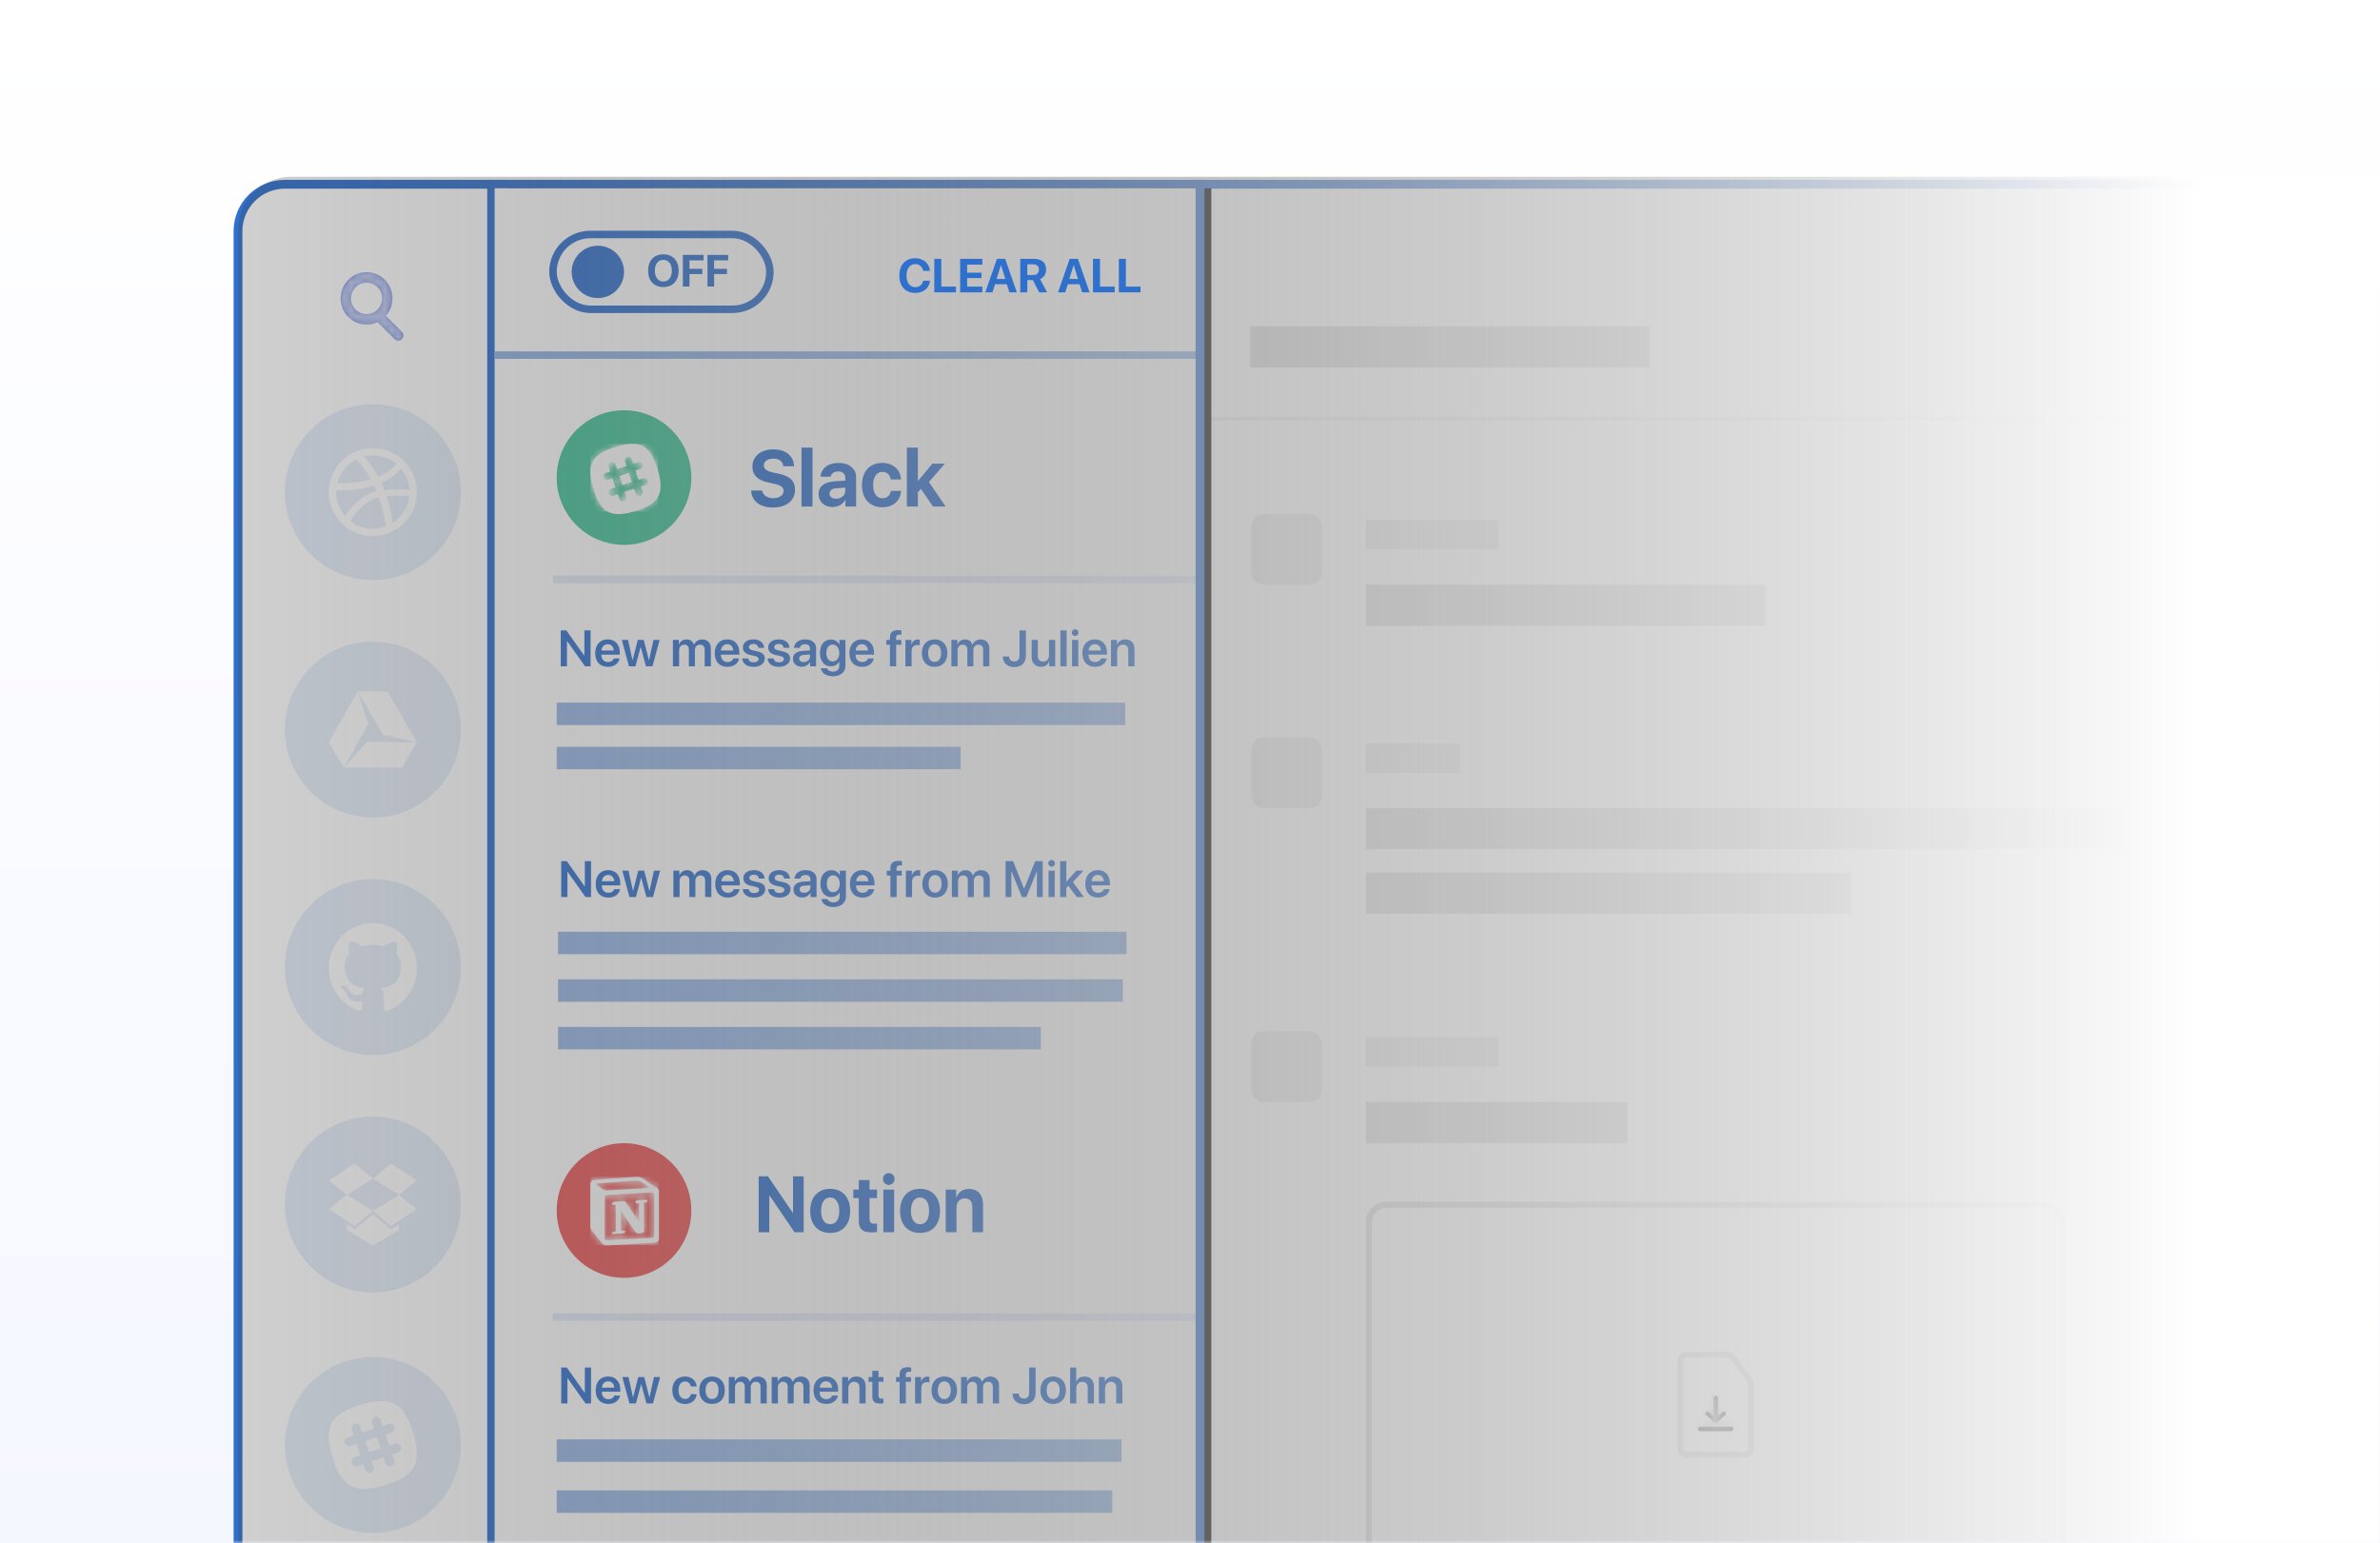 <svg xmlns="http://www.w3.org/2000/svg" xmlns:xlink="http://www.w3.org/1999/xlink" width="350" height="227" viewBox="0 0 350 227">
  <defs>
    <linearGradient id="notif-center-b" x1="50%" x2="50%" y1="0%" y2="100%">
      <stop offset="0%" stop-color="#FFF"/>
      <stop offset="100%" stop-color="#F5F7FF"/>
    </linearGradient>
    <rect id="notif-center-a" width="350" height="227"/>
    <rect id="notif-center-e" width="480.788" height="285.023" y="1.1" rx="6.899"/>
    <filter id="notif-center-d" width="110.5%" height="117.6%" x="-5.2%" y="-6.4%" filterUnits="objectBoundingBox">
      <feMorphology in="SourceAlpha" operator="dilate" radius=".647" result="shadowSpreadOuter1"/>
      <feOffset dy="7" in="shadowSpreadOuter1" result="shadowOffsetOuter1"/>
      <feGaussianBlur in="shadowOffsetOuter1" result="shadowBlurOuter1" stdDeviation="7"/>
      <feComposite in="shadowBlurOuter1" in2="SourceAlpha" operator="out" result="shadowBlurOuter1"/>
      <feColorMatrix in="shadowBlurOuter1" values="0 0 0 0 0.137   0 0 0 0 0.243   0 0 0 0 0.471  0 0 0 0.2 0"/>
    </filter>
    <path id="notif-center-f" d="M6.662,6.412 L9.011,8.76 C9.309,9.058 9.309,9.541 9.011,9.839 C8.713,10.137 8.23,10.137 7.932,9.839 L5.431,7.338 C4.94,7.57 4.392,7.7 3.814,7.7 C1.708,7.7 0,5.976 0,3.85 C0,1.724 1.708,0 3.814,0 C5.921,0 7.629,1.724 7.629,3.85 C7.629,4.834 7.263,5.731 6.662,6.412 Z M3.814,6.16 C5.078,6.16 6.103,5.126 6.103,3.85 C6.103,2.574 5.078,1.54 3.814,1.54 C2.55,1.54 1.526,2.574 1.526,3.85 C1.526,5.126 2.55,6.16 3.814,6.16 Z"/>
    <path id="notif-center-h" d="M2.276,2.95 L2.276,0.324 C2.276,0.145 2.421,4.83078892e-09 2.601,4.83078893e-09 C2.78,4.83078894e-09 2.925,0.145 2.925,0.324 L2.925,2.949 L3.579,2.397 C3.706,2.29 3.894,2.298 4.012,2.416 C4.066,2.469 4.095,2.543 4.093,2.62 C4.09,2.696 4.057,2.768 4,2.818 L2.866,3.823 C2.793,3.888 2.698,3.922 2.6,3.919 C2.502,3.922 2.406,3.888 2.333,3.823 L1.2,2.818 C1.143,2.768 1.109,2.696 1.107,2.62 C1.104,2.543 1.134,2.469 1.188,2.416 C1.305,2.298 1.493,2.29 1.62,2.397 L2.276,2.95 Z M0.324,4.539 L4.863,4.539 C5.042,4.539 5.187,4.684 5.187,4.863 C5.187,5.042 5.042,5.187 4.863,5.187 L0.324,5.187 C0.145,5.187 2.19266282e-17,5.042 0,4.863 C-2.19266282e-17,4.684 0.145,4.539 0.324,4.539 Z"/>
    <rect id="notif-center-k" width="103.4" height="226.6" x="37.739" y="1.69"/>
    <filter id="notif-center-j" width="122.2%" height="110.2%" x="-9.2%" y="-5.1%" filterUnits="objectBoundingBox">
      <feOffset dx="2" in="SourceAlpha" result="shadowOffsetOuter1"/>
      <feGaussianBlur in="shadowOffsetOuter1" result="shadowBlurOuter1" stdDeviation="3.5"/>
      <feColorMatrix in="shadowBlurOuter1" values="0 0 0 0 0   0 0 0 0 0   0 0 0 0 0  0 0 0 0.101 0"/>
    </filter>
    <path id="notif-center-l" d="M9.896,3.744 C10.962,7.295 10.136,8.831 6.585,9.896 C3.034,10.962 1.498,10.136 0.433,6.585 C-0.632,3.034 0.194,1.498 3.744,0.433 C7.295,-0.632 8.831,0.194 9.896,3.744 Z M8.104,6.048 C8.385,5.957 8.534,5.652 8.443,5.371 C8.352,5.09 8.047,4.942 7.766,5.033 L7.097,5.255 L6.651,3.926 L7.32,3.703 C7.601,3.612 7.749,3.307 7.659,3.026 C7.568,2.745 7.262,2.597 6.981,2.687 L6.312,2.91 L6.081,2.217 C5.99,1.936 5.685,1.787 5.404,1.878 C5.123,1.969 4.975,2.274 5.066,2.555 L5.297,3.249 L3.918,3.711 L3.687,3.018 C3.596,2.737 3.29,2.588 3.009,2.679 C2.729,2.77 2.58,3.075 2.671,3.356 L2.902,4.05 L2.233,4.273 C1.952,4.364 1.804,4.669 1.895,4.95 C1.969,5.165 2.175,5.305 2.39,5.313 C2.448,5.322 2.514,5.305 2.572,5.289 L3.241,5.066 L3.687,6.395 L3.018,6.618 C2.737,6.709 2.588,7.014 2.679,7.295 C2.753,7.51 2.96,7.65 3.175,7.659 C3.232,7.667 3.298,7.65 3.356,7.634 L4.025,7.411 L4.256,8.104 C4.331,8.319 4.537,8.46 4.752,8.468 C4.81,8.476 4.876,8.46 4.933,8.443 C5.214,8.352 5.363,8.047 5.272,7.766 L5.041,7.072 L6.42,6.61 L6.651,7.303 C6.725,7.518 6.932,7.659 7.147,7.667 C7.204,7.675 7.27,7.659 7.328,7.642 C7.609,7.551 7.758,7.246 7.667,6.965 L7.436,6.271 L8.104,6.048 Z M4.284,4.716 L5.652,4.258 L6.094,5.58 L4.726,6.038 L4.284,4.716 Z"/>
    <path id="notif-center-n" d="M1.739,1.768 C2.066,2.023 2.189,2.004 2.803,1.964 L8.593,1.631 C8.715,1.631 8.613,1.513 8.572,1.494 L7.611,0.827 C7.427,0.69 7.181,0.533 6.711,0.572 L1.105,0.964 C0.9,0.984 0.859,1.082 0.941,1.16 L1.739,1.768 Z M2.087,3.063 L2.087,8.906 C2.087,9.22 2.25,9.338 2.619,9.318 L8.981,8.965 C9.35,8.946 9.391,8.73 9.391,8.475 L9.391,2.67 C9.391,2.416 9.289,2.278 9.063,2.298 L2.414,2.67 C2.169,2.69 2.087,2.808 2.087,3.063 Z M8.368,3.376 C8.409,3.553 8.368,3.729 8.184,3.749 L7.877,3.808 L7.877,8.122 C7.611,8.259 7.365,8.337 7.161,8.337 C6.833,8.337 6.751,8.239 6.506,7.945 L4.501,4.926 L4.501,7.847 L5.135,7.985 C5.135,7.985 5.135,8.337 4.623,8.337 L3.212,8.416 C3.171,8.337 3.212,8.142 3.355,8.102 L3.724,8.004 L3.724,4.141 L3.212,4.102 C3.171,3.925 3.273,3.671 3.56,3.651 L5.074,3.553 L7.161,6.612 L7.161,3.906 L6.629,3.847 C6.588,3.631 6.751,3.474 6.956,3.455 L8.368,3.376 Z M0.634,0.435 L6.465,0.023 C7.181,-0.036 7.365,0.004 7.816,0.317 L9.677,1.572 C9.984,1.788 10.086,1.847 10.086,2.082 L10.086,8.965 C10.086,9.396 9.923,9.652 9.35,9.691 L2.578,10.083 C2.148,10.103 1.944,10.044 1.719,9.769 L0.348,8.063 C0.102,7.749 0,7.514 0,7.239 L0,1.121 C0,0.768 0.164,0.474 0.634,0.435 Z"/>
    <linearGradient id="notif-center-p" x1="63.506%" x2="0%" y1="50%" y2="50%">
      <stop offset="0%" stop-color="#FFF"/>
      <stop offset="100%" stop-color="#3E3E3E" stop-opacity=".241"/>
      <stop offset="100%" stop-opacity="0"/>
    </linearGradient>
  </defs>
  <g fill="none" fill-rule="evenodd">
    <mask id="notif-center-c" fill="#fff">
      <use xlink:href="#notif-center-a"/>
    </mask>
    <use fill="url(#notif-center-b)" xlink:href="#notif-center-a"/>
    <g mask="url(#notif-center-c)">
      <g transform="translate(35 26)">
        <g stroke-linecap="round" stroke-linejoin="round">
          <use fill="#000" filter="url(#notif-center-d)" xlink:href="#notif-center-e"/>
          <use fill="#FFF" stroke="#3070CD" stroke-width="1.294" xlink:href="#notif-center-e"/>
        </g>
        <path stroke="#3070CD" stroke-linecap="square" stroke-width="1.294" d="M37.299,1.1 L37.299,285.476"/>
        <path fill="#3070CD" d="M19.835,199.452 C12.691,199.452 6.899,193.66 6.899,186.516 C6.899,179.372 12.691,173.58 19.835,173.58 C26.98,173.58 32.771,179.372 32.771,186.516 C32.771,193.66 26.98,199.452 19.835,199.452 Z M25.761,184.737 C24.427,180.29 22.503,179.256 18.056,180.59 C13.61,181.924 12.575,183.848 13.909,188.295 C15.244,192.742 17.167,193.776 21.614,192.442 C26.061,191.108 27.095,189.184 25.761,184.737 Z M23.517,187.623 L22.679,187.902 L22.969,188.77 C23.082,189.122 22.896,189.505 22.545,189.618 C22.472,189.639 22.39,189.66 22.317,189.65 C22.048,189.639 21.79,189.463 21.697,189.194 L21.407,188.326 L19.68,188.905 L19.97,189.774 C20.083,190.125 19.897,190.508 19.546,190.622 C19.473,190.642 19.391,190.663 19.318,190.653 C19.049,190.642 18.791,190.466 18.698,190.198 L18.408,189.329 L17.57,189.608 C17.498,189.629 17.415,189.65 17.343,189.639 C17.074,189.629 16.815,189.453 16.722,189.184 C16.609,188.833 16.795,188.45 17.146,188.336 L17.984,188.057 L17.426,186.392 L16.588,186.671 C16.516,186.692 16.433,186.712 16.36,186.702 C16.092,186.692 15.833,186.516 15.74,186.247 C15.626,185.895 15.812,185.513 16.164,185.399 L17.002,185.12 L16.712,184.251 C16.598,183.9 16.784,183.517 17.136,183.403 C17.488,183.289 17.87,183.476 17.984,183.827 L18.274,184.696 L20.001,184.117 L19.711,183.248 C19.597,182.896 19.783,182.514 20.135,182.4 C20.487,182.286 20.869,182.472 20.983,182.824 L21.273,183.693 L22.11,183.413 C22.462,183.3 22.845,183.486 22.958,183.837 C23.072,184.189 22.886,184.572 22.534,184.686 L21.697,184.965 L22.255,186.63 L23.093,186.351 C23.444,186.237 23.827,186.423 23.941,186.775 C24.055,187.126 23.868,187.509 23.517,187.623 Z M18.732,185.954 L19.286,187.609 L21,187.036 L20.445,185.381 L18.732,185.954 Z" opacity=".12"/>
        <path fill="#3070CD" d="M19.835 164.094C12.691 164.094 6.899 158.302 6.899 151.158 6.899 144.013 12.691 138.222 19.835 138.222 26.98 138.222 32.771 144.013 32.771 151.158 32.771 158.302 26.98 164.094 19.835 164.094zM17.172 145.121L13.367 147.614 15.998 149.728 19.835 147.351 17.172 145.121zM13.367 151.843L17.172 154.336 19.835 152.106 15.998 149.728 13.367 151.843zM19.835 152.106L22.498 154.336 26.303 151.843 23.672 149.728 19.835 152.106zM26.303 147.614L22.498 145.121 19.835 147.351 23.672 149.728 26.303 147.614zM19.843 152.585L17.173 154.809 16.03 154.06 16.03 154.9 19.843 157.194 23.656 154.9 23.656 154.06 22.514 154.809 19.843 152.585zM19.835 129.166C12.691 129.166 6.899 123.375 6.899 116.23 6.899 109.086 12.691 103.294 19.835 103.294 26.98 103.294 32.771 109.086 32.771 116.23 32.771 123.375 26.98 129.166 19.835 129.166zM19.835 109.762C16.263 109.762 13.367 112.731 13.367 116.394 13.367 119.324 15.22 121.81 17.791 122.687 18.114 122.748 18.232 122.543 18.232 122.367 18.232 122.21 18.226 121.793 18.223 121.239 16.424 121.64 16.045 120.35 16.045 120.35 15.75 119.584 15.326 119.38 15.326 119.38 14.739 118.969 15.371 118.977 15.371 118.977 16.02 119.024 16.361 119.661 16.361 119.661 16.938 120.674 17.875 120.381 18.244 120.212 18.303 119.783 18.469 119.491 18.655 119.325 17.218 119.158 15.708 118.589 15.708 116.047 15.708 115.324 15.96 114.732 16.374 114.268 16.307 114.1 16.086 113.426 16.437 112.513 16.437 112.513 16.98 112.335 18.216 113.193 18.732 113.045 19.285 112.972 19.835 112.97 20.385 112.972 20.938 113.045 21.455 113.193 22.69 112.335 23.231 112.513 23.231 112.513 23.584 113.426 23.363 114.1 23.296 114.268 23.71 114.732 23.961 115.324 23.961 116.047 23.961 118.595 22.448 119.156 21.008 119.32 21.24 119.525 21.447 119.929 21.447 120.548 21.447 121.434 21.439 122.15 21.439 122.367 21.439 122.545 21.555 122.751 21.883 122.686 24.452 121.807 26.303 119.323 26.303 116.394 26.303 112.731 23.407 109.762 19.835 109.762z" opacity=".123"/>
        <path fill="#3070CD" d="M19.835,94.239 C12.691,94.239 6.899,88.448 6.899,81.303 C6.899,74.159 12.691,68.367 19.835,68.367 C26.98,68.367 32.771,74.159 32.771,81.303 C32.771,88.448 26.98,94.239 19.835,94.239 Z M17.619,75.704 L13.367,83.156 L15.56,86.909 L19.162,80.473 L17.619,75.704 Z M26.301,83.159 L26.303,83.155 L26.298,83.155 L21.995,75.704 L17.619,75.698 L21.316,82.075 L26.269,83.155 L18.925,83.138 L15.57,86.905 L24.168,86.872 L26.3,83.161 L26.303,83.162 L26.301,83.159 Z" opacity=".12"/>
        <path fill="#3070CD" d="M19.835,59.312 C12.691,59.312 6.899,53.52 6.899,46.376 C6.899,39.232 12.691,33.44 19.835,33.44 C26.98,33.44 32.771,39.232 32.771,46.376 C32.771,53.52 26.98,59.312 19.835,59.312 Z M13.367,46.376 C13.367,47.549 13.656,48.631 14.234,49.623 C14.812,50.615 15.597,51.399 16.588,51.977 C17.58,52.555 18.662,52.844 19.835,52.844 C21.008,52.844 22.09,52.555 23.082,51.977 C24.074,51.399 24.859,50.615 25.436,49.623 C26.014,48.631 26.303,47.549 26.303,46.376 C26.303,45.203 26.014,44.121 25.436,43.129 C24.859,42.137 24.074,41.353 23.082,40.775 C22.09,40.197 21.008,39.908 19.835,39.908 C18.662,39.908 17.58,40.197 16.588,40.775 C15.597,41.353 14.812,42.137 14.234,43.129 C13.656,44.121 13.367,45.203 13.367,46.376 Z M14.441,46.376 C14.441,46.341 14.443,46.298 14.447,46.247 C14.452,46.195 14.454,46.152 14.454,46.117 C14.618,46.126 14.868,46.13 15.204,46.13 C16.929,46.13 18.533,45.893 20.016,45.419 C20.137,45.66 20.262,45.932 20.391,46.234 C19.538,46.423 18.662,46.885 17.765,47.618 C16.869,48.351 16.213,49.123 15.799,49.933 C14.894,48.907 14.441,47.721 14.441,46.376 Z M14.609,45.044 C14.807,44.302 15.15,43.625 15.637,43.013 C16.125,42.4 16.709,41.922 17.39,41.577 C18.175,42.353 18.895,43.323 19.551,44.487 C18.257,44.875 16.89,45.069 15.45,45.069 C15.079,45.069 14.799,45.061 14.609,45.044 Z M16.537,50.632 C16.925,49.864 17.522,49.131 18.328,48.433 C19.135,47.734 19.934,47.299 20.728,47.126 C21.228,48.506 21.564,49.933 21.737,51.408 C21.107,51.65 20.473,51.77 19.835,51.77 C18.611,51.77 17.511,51.391 16.537,50.632 Z M18.516,41.163 C18.956,41.042 19.395,40.982 19.835,40.982 C21.129,40.982 22.276,41.396 23.276,42.224 C22.681,42.982 21.797,43.608 20.624,44.099 C19.977,42.926 19.275,41.948 18.516,41.163 Z M21.09,45.018 C22.427,44.431 23.375,43.72 23.936,42.883 C24.712,43.797 25.135,44.841 25.204,46.014 C24.678,45.988 24.147,45.975 23.613,45.975 C22.862,45.975 22.168,46.005 21.53,46.066 C21.366,45.643 21.219,45.294 21.09,45.018 Z M21.853,46.971 C22.457,46.928 22.996,46.906 23.47,46.906 C23.988,46.906 24.561,46.928 25.191,46.971 C25.104,47.773 24.846,48.519 24.415,49.209 C23.983,49.899 23.427,50.464 22.746,50.904 C22.591,49.558 22.293,48.247 21.853,46.971 Z" opacity=".123"/>
        <g transform="translate(15.092 14.036)">
          <mask id="notif-center-g" fill="#fff">
            <use xlink:href="#notif-center-f"/>
          </mask>
          <use fill="#6D86DF" fill-rule="nonzero" xlink:href="#notif-center-f"/>
          <g fill="#FFF" mask="url(#notif-center-g)" opacity=".6">
            <rect width="14.553" height="14.553" transform="translate(-3.052 -3.08)"/>
          </g>
        </g>
        <g transform="translate(60.83 1.639)">
          <polygon fill="#FFF" points="0 7.781 339.318 7.781 339.318 266.267 0 266.267"/>
          <rect width="74.347" height="283.557" fill="#76CCA5" opacity=".504"/>
          <path fill="#FFF" d="M19.906,16.299 C19.868,16.375 19.824,16.429 19.774,16.46 C19.724,16.491 19.664,16.507 19.595,16.507 C19.526,16.507 19.448,16.48 19.361,16.426 C19.275,16.373 19.173,16.313 19.055,16.247 C18.938,16.181 18.8,16.122 18.643,16.068 C18.486,16.015 18.3,15.988 18.085,15.988 C17.892,15.988 17.723,16.011 17.58,16.058 C17.436,16.105 17.315,16.169 17.217,16.252 C17.118,16.335 17.045,16.435 16.996,16.551 C16.948,16.666 16.924,16.794 16.924,16.932 C16.924,17.108 16.973,17.255 17.071,17.373 C17.17,17.49 17.3,17.591 17.463,17.674 C17.625,17.757 17.81,17.831 18.018,17.897 C18.225,17.962 18.437,18.032 18.653,18.107 C18.87,18.181 19.081,18.268 19.289,18.366 C19.496,18.465 19.681,18.589 19.844,18.74 C20.006,18.89 20.137,19.074 20.235,19.292 C20.334,19.51 20.383,19.774 20.383,20.086 C20.383,20.424 20.325,20.742 20.209,21.037 C20.094,21.333 19.924,21.591 19.701,21.81 C19.478,22.03 19.206,22.203 18.884,22.329 C18.563,22.455 18.194,22.518 17.779,22.518 C17.541,22.518 17.306,22.495 17.074,22.448 C16.842,22.402 16.62,22.335 16.407,22.249 C16.195,22.162 15.996,22.058 15.811,21.937 C15.626,21.816 15.461,21.681 15.316,21.533 L15.72,20.864 C15.758,20.815 15.804,20.775 15.858,20.742 C15.911,20.709 15.971,20.692 16.037,20.692 C16.123,20.692 16.216,20.728 16.317,20.799 C16.417,20.87 16.535,20.948 16.672,21.035 C16.809,21.121 16.969,21.2 17.154,21.271 C17.339,21.342 17.562,21.377 17.821,21.377 C18.219,21.377 18.526,21.283 18.744,21.094 C18.962,20.906 19.071,20.635 19.071,20.283 C19.071,20.086 19.022,19.925 18.923,19.8 C18.825,19.676 18.694,19.571 18.531,19.486 C18.369,19.402 18.184,19.33 17.976,19.271 C17.769,19.212 17.558,19.148 17.344,19.079 C17.129,19.01 16.918,18.927 16.711,18.83 C16.503,18.733 16.318,18.607 16.156,18.452 C15.993,18.296 15.863,18.102 15.764,17.868 C15.666,17.635 15.616,17.347 15.616,17.004 C15.616,16.731 15.671,16.465 15.78,16.206 C15.889,15.946 16.048,15.716 16.257,15.516 C16.466,15.315 16.723,15.154 17.027,15.033 C17.332,14.912 17.679,14.852 18.07,14.852 C18.512,14.852 18.921,14.921 19.294,15.059 C19.667,15.198 19.986,15.391 20.248,15.64 L19.906,16.299 Z M23.127,22.518 C22.667,22.518 22.313,22.388 22.064,22.127 C21.815,21.866 21.69,21.505 21.69,21.045 L21.69,18.073 L21.151,18.073 C21.082,18.073 21.022,18.051 20.972,18.006 C20.922,17.961 20.897,17.893 20.897,17.803 L20.897,17.295 L21.753,17.155 L22.022,15.703 C22.036,15.633 22.068,15.58 22.118,15.542 C22.168,15.504 22.232,15.485 22.308,15.485 L22.972,15.485 L22.972,17.16 L24.372,17.16 L24.372,18.073 L22.972,18.073 L22.972,20.957 C22.972,21.123 23.013,21.253 23.096,21.346 C23.179,21.439 23.29,21.486 23.428,21.486 C23.508,21.486 23.574,21.477 23.628,21.458 C23.681,21.439 23.728,21.419 23.768,21.398 C23.808,21.377 23.843,21.357 23.874,21.338 C23.905,21.319 23.936,21.31 23.967,21.31 C24.006,21.31 24.037,21.319 24.061,21.338 C24.085,21.357 24.111,21.386 24.139,21.424 L24.523,22.046 C24.336,22.202 24.121,22.319 23.879,22.399 C23.637,22.479 23.387,22.518 23.127,22.518 Z M29.564,22.435 L28.989,22.435 C28.867,22.435 28.772,22.417 28.703,22.381 C28.634,22.345 28.582,22.271 28.548,22.16 L28.434,21.782 C28.299,21.903 28.166,22.009 28.037,22.101 C27.907,22.192 27.773,22.269 27.635,22.332 C27.496,22.394 27.349,22.44 27.194,22.472 C27.038,22.503 26.865,22.518 26.675,22.518 C26.45,22.518 26.243,22.488 26.053,22.428 C25.862,22.367 25.699,22.276 25.562,22.155 C25.426,22.034 25.32,21.884 25.243,21.704 C25.167,21.524 25.129,21.315 25.129,21.076 C25.129,20.876 25.182,20.678 25.288,20.482 C25.393,20.287 25.569,20.111 25.814,19.953 C26.06,19.796 26.386,19.665 26.794,19.562 C27.202,19.458 27.709,19.399 28.314,19.385 L28.314,19.074 C28.314,18.718 28.239,18.454 28.089,18.283 C27.938,18.112 27.719,18.026 27.432,18.026 C27.225,18.026 27.052,18.051 26.914,18.099 C26.775,18.147 26.655,18.202 26.553,18.262 C26.451,18.323 26.357,18.377 26.271,18.426 C26.184,18.474 26.089,18.498 25.985,18.498 C25.899,18.498 25.824,18.476 25.762,18.431 C25.7,18.386 25.65,18.331 25.612,18.265 L25.378,17.855 C25.99,17.295 26.729,17.015 27.593,17.015 C27.904,17.015 28.182,17.066 28.426,17.168 C28.67,17.27 28.876,17.412 29.046,17.593 C29.215,17.775 29.344,17.992 29.432,18.244 C29.52,18.497 29.564,18.773 29.564,19.074 L29.564,22.435 Z M27.075,21.636 C27.206,21.636 27.327,21.624 27.438,21.6 C27.548,21.576 27.653,21.54 27.751,21.491 C27.85,21.443 27.945,21.383 28.037,21.312 C28.128,21.241 28.221,21.158 28.314,21.061 L28.314,20.163 C27.941,20.181 27.629,20.213 27.378,20.259 C27.127,20.306 26.926,20.366 26.774,20.438 C26.622,20.511 26.513,20.596 26.449,20.692 C26.386,20.789 26.354,20.895 26.354,21.009 C26.354,21.234 26.42,21.394 26.553,21.491 C26.686,21.588 26.86,21.636 27.075,21.636 Z M32.573,22.518 C32.113,22.518 31.758,22.388 31.509,22.127 C31.26,21.866 31.136,21.505 31.136,21.045 L31.136,18.073 L30.597,18.073 C30.527,18.073 30.468,18.051 30.418,18.006 C30.367,17.961 30.342,17.893 30.342,17.803 L30.342,17.295 L31.198,17.155 L31.468,15.703 C31.482,15.633 31.514,15.58 31.564,15.542 C31.614,15.504 31.677,15.485 31.753,15.485 L32.417,15.485 L32.417,17.16 L33.818,17.16 L33.818,18.073 L32.417,18.073 L32.417,20.957 C32.417,21.123 32.459,21.253 32.542,21.346 C32.625,21.439 32.735,21.486 32.874,21.486 C32.953,21.486 33.02,21.477 33.073,21.458 C33.127,21.439 33.174,21.419 33.213,21.398 C33.253,21.377 33.289,21.357 33.32,21.338 C33.351,21.319 33.382,21.31 33.413,21.31 C33.451,21.31 33.482,21.319 33.506,21.338 C33.531,21.357 33.557,21.386 33.584,21.424 L33.968,22.046 C33.781,22.202 33.567,22.319 33.325,22.399 C33.083,22.479 32.832,22.518 32.573,22.518 Z M36.204,17.113 L36.204,22.435 L34.922,22.435 L34.922,17.113 L36.204,17.113 Z M36.396,15.562 C36.396,15.673 36.373,15.777 36.328,15.874 C36.283,15.971 36.224,16.055 36.149,16.128 C36.075,16.201 35.988,16.258 35.887,16.302 C35.787,16.345 35.68,16.366 35.566,16.366 C35.455,16.366 35.35,16.345 35.252,16.302 C35.153,16.258 35.068,16.201 34.995,16.128 C34.922,16.055 34.865,15.971 34.821,15.874 C34.778,15.777 34.756,15.673 34.756,15.562 C34.756,15.448 34.778,15.341 34.821,15.241 C34.865,15.141 34.922,15.054 34.995,14.982 C35.068,14.909 35.153,14.851 35.252,14.808 C35.35,14.765 35.455,14.743 35.566,14.743 C35.68,14.743 35.787,14.765 35.887,14.808 C35.988,14.851 36.075,14.909 36.149,14.982 C36.224,15.054 36.283,15.141 36.328,15.241 C36.373,15.341 36.396,15.448 36.396,15.562 Z M39.923,17.03 C40.32,17.03 40.681,17.094 41.004,17.222 C41.328,17.35 41.603,17.532 41.832,17.767 C42.06,18.002 42.236,18.289 42.361,18.628 C42.485,18.967 42.547,19.346 42.547,19.764 C42.547,20.186 42.485,20.566 42.361,20.905 C42.236,21.244 42.06,21.533 41.832,21.771 C41.603,22.01 41.328,22.193 41.004,22.321 C40.681,22.449 40.32,22.513 39.923,22.513 C39.525,22.513 39.164,22.449 38.839,22.321 C38.514,22.193 38.236,22.01 38.006,21.771 C37.776,21.533 37.598,21.244 37.472,20.905 C37.346,20.566 37.283,20.186 37.283,19.764 C37.283,19.346 37.346,18.967 37.472,18.628 C37.598,18.289 37.776,18.002 38.006,17.767 C38.236,17.532 38.514,17.35 38.839,17.222 C39.164,17.094 39.525,17.03 39.923,17.03 Z M39.923,21.528 C40.365,21.528 40.693,21.379 40.906,21.081 C41.118,20.784 41.225,20.348 41.225,19.774 C41.225,19.2 41.118,18.763 40.906,18.462 C40.693,18.161 40.365,18.011 39.923,18.011 C39.473,18.011 39.141,18.162 38.927,18.465 C38.712,18.767 38.605,19.204 38.605,19.774 C38.605,20.345 38.712,20.78 38.927,21.079 C39.141,21.378 39.473,21.528 39.923,21.528 Z M43.548,22.435 L43.548,17.113 L44.332,17.113 C44.498,17.113 44.607,17.191 44.659,17.347 L44.747,17.767 C44.854,17.656 44.967,17.556 45.086,17.466 C45.206,17.376 45.332,17.298 45.465,17.233 C45.598,17.167 45.741,17.117 45.893,17.082 C46.045,17.048 46.211,17.03 46.391,17.03 C46.681,17.03 46.939,17.08 47.164,17.178 C47.389,17.277 47.576,17.415 47.727,17.593 C47.877,17.771 47.991,17.984 48.069,18.231 C48.147,18.478 48.186,18.751 48.186,19.048 L48.186,22.435 L46.904,22.435 L46.904,19.048 C46.904,18.723 46.829,18.472 46.679,18.293 C46.528,18.115 46.303,18.026 46.002,18.026 C45.781,18.026 45.573,18.076 45.38,18.177 C45.186,18.277 45.003,18.414 44.83,18.587 L44.83,22.435 L43.548,22.435 Z"/>
          <rect width="58.786" height="6.052" x="88.037" y="20.354" fill="#D8D8D8"/>
          <rect width="74.347" height="15.561" y="77.373" fill="#CAEADC"/>
          <rect width="58.786" height="6.052" x="105.037" y="58.354" fill="#D8D8D8"/>
          <polygon fill="#D8D8D8" points="105.037 91.205 216.558 91.205 216.558 97.257 105.037 97.257"/>
          <polygon fill="#D8D8D8" points="105.037 100.715 176.359 100.715 176.359 106.766 105.037 106.766"/>
          <rect width="38.47" height="6.052" x="105.037" y="134.43" fill="#D8D8D8"/>
          <rect width="102.011" height="60.515" x="105.469" y="149.559" stroke="#D8D8D8" stroke-width=".865" rx="2.594"/>
          <path stroke="#D8D8D8" stroke-width=".865" d="M161.662,176.045 C161.662,175.769 161.574,175.499 161.409,175.276 L159.092,172.131 C158.847,171.8 158.46,171.604 158.048,171.604 L152.153,171.604 C151.675,171.604 151.288,171.991 151.288,172.468 L151.288,185.436 C151.288,185.913 151.675,186.3 152.153,186.3 L160.798,186.3 C161.275,186.3 161.662,185.913 161.662,185.436 L161.662,176.045 Z"/>
          <rect width="20.748" height="6.052" x="14.697" y="65.27" fill="#FFF" opacity=".95"/>
          <polygon fill="#FFF" points="14.697 173.765 46.251 173.765 46.251 179.817 14.697 179.817" opacity=".899"/>
          <rect width="19.451" height="4.323" x="105.037" y="48.844" fill="#EAEAEA"/>
          <rect width="13.832" height="4.323" x="105.037" y="81.696" fill="#EAEAEA"/>
          <rect width="19.451" height="4.323" x="105.037" y="124.921" fill="#EAEAEA"/>
          <rect width="10.374" height="10.374" x="88.179" y="47.98" fill="#EAEAEA" rx="1.729"/>
          <rect width="10.374" height="10.374" x="88.179" y="80.831" fill="#EAEAEA" rx="1.729"/>
          <rect width="10.374" height="10.374" x="88.179" y="124.056" fill="#EAEAEA" rx="1.729"/>
          <polygon fill="#FFF" points="14.697 82.992 49.277 82.992 49.277 89.044 14.697 89.044" opacity=".703"/>
          <polygon fill="#FFF" points="14.697 191.487 33.283 191.487 33.283 197.539 14.697 197.539" opacity=".703"/>
          <polygon fill="#FFF" points="14.697 100.715 31.987 100.715 31.987 106.766 14.697 106.766" opacity=".703"/>
          <polygon fill="#FFF" points="14.697 30.258 31.987 30.258 31.987 36.309 14.697 36.309" opacity=".703"/>
          <polygon fill="#FFF" points="14.697 118.437 39.335 118.437 39.335 124.488 14.697 124.488" opacity=".703"/>
          <polygon fill="#FFF" points="14.697 136.159 31.987 136.159 31.987 142.211 14.697 142.211" opacity=".703"/>
          <polyline stroke="#FFF" stroke-width=".865" points="54.031 18.587 56.553 21.18 59.218 18.587"/>
          <g transform="translate(153.882 177.655)">
            <mask id="notif-center-i" fill="#fff">
              <use xlink:href="#notif-center-h"/>
            </mask>
            <use fill="#000" fill-rule="nonzero" xlink:href="#notif-center-h"/>
            <g fill="#C9C9C9" mask="url(#notif-center-i)">
              <rect width="6.031" height="6.031" transform="translate(-.432 -.432)"/>
            </g>
          </g>
          <path stroke="#EFEFEF" stroke-linecap="square" stroke-width=".55" d="M74.563,33.932 L442.842,33.932"/>
        </g>
        <use fill="#000" filter="url(#notif-center-j)" xlink:href="#notif-center-k"/>
        <use fill="#FFF" xlink:href="#notif-center-k"/>
        <path stroke="#3070CD" stroke-linecap="square" stroke-width="1.294" d="M141.469,1.1 L141.469,285.476"/>
        <g transform="translate(38.069 7.938)">
          <rect width="83.6" height="3.3" x="8.8" y="69.4" fill="#3070CD" opacity=".498"/>
          <rect width="59.4" height="3.3" x="8.8" y="75.9" fill="#3070CD" opacity=".498"/>
          <rect width="83.6" height="3.3" x="9" y="103.1" fill="#3070CD" opacity=".498"/>
          <polygon fill="#3070CD" points="9 110.1 92.05 110.1 92.05 113.4 9 113.4" opacity=".498"/>
          <polygon fill="#3070CD" points="8.8 177.765 91.85 177.765 91.85 181.065 8.8 181.065" opacity=".498"/>
          <polygon fill="#3070CD" points="9 117.1 79.994 117.1 79.994 120.4 9 120.4" opacity=".498"/>
          <polygon fill="#3070CD" points="8.8 185.265 90.51 185.265 90.51 188.565 8.8 188.565" opacity=".5"/>
          <path fill="#3070CD" d="M10.308 64.062L9.396 64.062 9.396 58.778 10.217 58.778 12.839 62.48 12.872 62.48 12.872 58.778 13.78 58.778 13.78 64.062 12.967 64.062 10.341 60.356 10.308 60.356 10.308 64.062zM16.296 60.807C15.783 60.807 15.413 61.199 15.377 61.741L17.189 61.741C17.171 61.191 16.819 60.807 16.296 60.807zM17.193 62.902L18.046 62.902C17.929 63.634 17.248 64.139 16.329 64.139 15.164 64.139 14.461 63.374 14.461 62.136 14.461 60.909 15.171 60.1 16.292 60.1 17.394 60.1 18.083 60.865 18.083 62.045L18.083 62.341 15.369 62.341 15.369 62.396C15.369 63.019 15.75 63.436 16.347 63.436 16.772 63.436 17.094 63.224 17.193 62.902zM23.935 60.181L22.884 64.062 21.924 64.062 21.159 61.224 21.141 61.224 20.379 64.062 19.427 64.062 18.376 60.181 19.291 60.181 19.947 63.162 19.965 63.162 20.723 60.181 21.598 60.181 22.356 63.162 22.378 63.162 23.034 60.181 23.935 60.181zM25.89 64.062L25.89 60.181 26.766 60.181 26.766 60.854 26.784 60.854C26.952 60.404 27.363 60.107 27.89 60.107 28.439 60.107 28.831 60.389 28.974 60.887L28.996 60.887C29.183 60.408 29.644 60.107 30.204 60.107 30.97 60.107 31.471 60.624 31.471 61.4L31.471 64.062 30.56 64.062 30.56 61.623C30.56 61.147 30.311 60.876 29.864 60.876 29.424 60.876 29.124 61.199 29.124 61.664L29.124 64.062 28.238 64.062 28.238 61.576C28.238 61.144 27.974 60.876 27.549 60.876 27.11 60.876 26.802 61.217 26.802 61.686L26.802 64.062 25.89 64.062zM33.874 60.807C33.361 60.807 32.991 61.199 32.955 61.741L34.767 61.741C34.749 61.191 34.398 60.807 33.874 60.807zM34.771 62.902L35.624 62.902C35.507 63.634 34.826 64.139 33.907 64.139 32.742 64.139 32.039 63.374 32.039 62.136 32.039 60.909 32.75 60.1 33.87 60.1 34.972 60.1 35.661 60.865 35.661 62.045L35.661 62.341 32.947 62.341 32.947 62.396C32.947 63.019 33.328 63.436 33.925 63.436 34.35 63.436 34.672 63.224 34.771 62.902zM36.177 61.294C36.177 60.583 36.796 60.1 37.734 60.1 38.679 60.1 39.279 60.609 39.301 61.345L38.451 61.345C38.415 60.994 38.155 60.77 37.734 60.77 37.331 60.77 37.064 60.961 37.064 61.246 37.064 61.47 37.225 61.623 37.631 61.715L38.276 61.858C39.081 62.037 39.393 62.349 39.393 62.912 39.393 63.645 38.719 64.139 37.767 64.139 36.752 64.139 36.152 63.656 36.078 62.905L36.976 62.905C37.045 63.282 37.305 63.473 37.767 63.473 38.21 63.473 38.484 63.29 38.484 63 38.484 62.766 38.345 62.634 37.939 62.543L37.294 62.4C36.551 62.235 36.177 61.869 36.177 61.294zM39.902 61.294C39.902 60.583 40.521 60.1 41.458 60.1 42.403 60.1 43.003 60.609 43.025 61.345L42.176 61.345C42.139 60.994 41.879 60.77 41.458 60.77 41.055 60.77 40.788 60.961 40.788 61.246 40.788 61.47 40.949 61.623 41.356 61.715L42 61.858C42.806 62.037 43.117 62.349 43.117 62.912 43.117 63.645 42.443 64.139 41.491 64.139 40.477 64.139 39.876 63.656 39.803 62.905L40.7 62.905C40.77 63.282 41.03 63.473 41.491 63.473 41.934 63.473 42.209 63.29 42.209 63 42.209 62.766 42.07 62.634 41.663 62.543L41.019 62.4C40.275 62.235 39.902 61.869 39.902 61.294zM45.113 63.436C45.629 63.436 46.043 63.092 46.043 62.623L46.043 62.327 45.146 62.381C44.706 62.411 44.454 62.609 44.454 62.916 44.454 63.235 44.717 63.436 45.113 63.436zM44.838 64.125C44.087 64.125 43.542 63.652 43.542 62.953 43.542 62.264 44.073 61.85 45.018 61.792L46.043 61.733 46.043 61.455C46.043 61.048 45.768 60.814 45.318 60.814 44.886 60.814 44.611 61.023 44.553 61.345L43.707 61.345C43.747 60.62 44.366 60.1 45.355 60.1 46.318 60.1 46.944 60.609 46.944 61.389L46.944 64.062 46.065 64.062 46.065 63.444 46.047 63.444C45.823 63.865 45.336 64.125 44.838 64.125zM49.39 63.341C49.972 63.341 50.35 62.869 50.35 62.11 50.35 61.356 49.972 60.865 49.39 60.865 48.815 60.865 48.449 61.349 48.449 62.11 48.449 62.88 48.815 63.341 49.39 63.341zM49.387 65.527C48.427 65.527 47.739 65.037 47.647 64.355L48.552 64.355C48.65 64.652 48.984 64.853 49.416 64.853 50.009 64.853 50.35 64.52 50.35 64.026L50.35 63.37 50.328 63.37C50.126 63.788 49.669 64.066 49.112 64.066 48.152 64.066 47.515 63.315 47.515 62.107 47.515 60.88 48.138 60.115 49.13 60.115 49.683 60.115 50.13 60.4 50.353 60.847L50.368 60.847 50.368 60.181 51.262 60.181 51.262 64C51.262 64.927 50.518 65.527 49.387 65.527zM53.679 60.807C53.166 60.807 52.796 61.199 52.759 61.741L54.572 61.741C54.554 61.191 54.202 60.807 53.679 60.807zM54.576 62.902L55.429 62.902C55.312 63.634 54.631 64.139 53.711 64.139 52.547 64.139 51.844 63.374 51.844 62.136 51.844 60.909 52.554 60.1 53.675 60.1 54.777 60.1 55.466 60.865 55.466 62.045L55.466 62.341 52.752 62.341 52.752 62.396C52.752 63.019 53.133 63.436 53.73 63.436 54.155 63.436 54.477 63.224 54.576 62.902zM57.806 64.062L57.806 60.884 57.275 60.884 57.275 60.192 57.806 60.192 57.806 59.847C57.806 59.093 58.165 58.738 59.007 58.738 59.186 58.738 59.384 58.756 59.498 58.778L59.498 59.415C59.421 59.404 59.314 59.393 59.208 59.393 58.86 59.393 58.703 59.558 58.703 59.873L58.703 60.192 59.479 60.192 59.479 60.884 58.718 60.884 58.718 64.062 57.806 64.062zM60.08 64.062L60.08 60.181 60.955 60.181 60.955 60.858 60.973 60.858C61.105 60.386 61.446 60.115 61.904 60.115 62.021 60.115 62.123 60.137 62.189 60.151L62.189 60.975C62.112 60.946 61.973 60.924 61.819 60.924 61.303 60.924 60.992 61.257 60.992 61.803L60.992 64.062 60.08 64.062zM64.376 64.139C63.237 64.139 62.497 63.381 62.497 62.121 62.497 60.869 63.244 60.1 64.376 60.1 65.507 60.1 66.254 60.865 66.254 62.121 66.254 63.381 65.514 64.139 64.376 64.139zM64.376 63.418C64.954 63.418 65.328 62.949 65.328 62.121 65.328 61.298 64.954 60.825 64.376 60.825 63.801 60.825 63.423 61.298 63.423 62.121 63.423 62.949 63.797 63.418 64.376 63.418zM66.84 64.062L66.84 60.181 67.715 60.181 67.715 60.854 67.734 60.854C67.902 60.404 68.312 60.107 68.84 60.107 69.389 60.107 69.781 60.389 69.924 60.887L69.946 60.887C70.132 60.408 70.594 60.107 71.154 60.107 71.919 60.107 72.421 60.624 72.421 61.4L72.421 64.062 71.509 64.062 71.509 61.623C71.509 61.147 71.26 60.876 70.814 60.876 70.374 60.876 70.074 61.199 70.074 61.664L70.074 64.062 69.188 64.062 69.188 61.576C69.188 61.144 68.924 60.876 68.499 60.876 68.06 60.876 67.752 61.217 67.752 61.686L67.752 64.062 66.84 64.062zM74.406 62.62L75.325 62.62C75.336 63.055 75.637 63.348 76.076 63.348 76.581 63.348 76.856 63.041 76.856 62.469L76.856 58.778 77.797 58.778 77.797 62.477C77.797 63.553 77.16 64.176 76.087 64.176 75.08 64.176 74.406 63.557 74.406 62.62zM82.107 60.181L82.107 64.062 81.229 64.062 81.229 63.389 81.21 63.389C81.005 63.861 80.613 64.132 80.024 64.132 79.181 64.132 78.647 63.586 78.647 62.689L78.647 60.181 79.559 60.181 79.559 62.506C79.559 63.063 79.83 63.363 80.342 63.363 80.87 63.363 81.196 62.989 81.196 62.425L81.196 60.181 82.107 60.181zM82.877 64.062L82.877 58.778 83.788 58.778 83.788 64.062 82.877 64.062zM84.587 64.062L84.587 60.181 85.499 60.181 85.499 64.062 84.587 64.062zM85.037 59.595C84.762 59.595 84.539 59.371 84.539 59.1 84.539 58.826 84.762 58.606 85.037 58.606 85.319 58.606 85.539 58.826 85.539 59.1 85.539 59.371 85.319 59.595 85.037 59.595zM87.938 60.807C87.425 60.807 87.055 61.199 87.018 61.741L88.831 61.741C88.813 61.191 88.461 60.807 87.938 60.807zM88.835 62.902L89.688 62.902C89.571 63.634 88.89 64.139 87.971 64.139 86.806 64.139 86.103 63.374 86.103 62.136 86.103 60.909 86.813 60.1 87.934 60.1 89.036 60.1 89.725 60.865 89.725 62.045L89.725 62.341 87.011 62.341 87.011 62.396C87.011 63.019 87.392 63.436 87.989 63.436 88.414 63.436 88.736 63.224 88.835 62.902zM90.311 64.062L90.311 60.181 91.186 60.181 91.186 60.847 91.204 60.847C91.413 60.386 91.827 60.107 92.424 60.107 93.281 60.107 93.768 60.657 93.768 61.554L93.768 64.062 92.856 64.062 92.856 61.737C92.856 61.188 92.599 60.88 92.079 60.88 91.556 60.88 91.222 61.257 91.222 61.814L91.222 64.062 90.311 64.062zM10.377 98L9.465 98 9.465 92.716 10.285 92.716 12.907 96.418 12.94 96.418 12.94 92.716 13.849 92.716 13.849 98 13.036 98 10.41 94.294 10.377 94.294 10.377 98zM16.365 94.744C15.852 94.744 15.482 95.136 15.445 95.678L17.258 95.678C17.24 95.129 16.888 94.744 16.365 94.744zM17.262 96.839L18.115 96.839C17.998 97.572 17.317 98.077 16.397 98.077 15.233 98.077 14.53 97.312 14.53 96.074 14.53 94.847 15.24 94.038 16.361 94.038 17.463 94.038 18.152 94.803 18.152 95.982L18.152 96.279 15.438 96.279 15.438 96.334C15.438 96.956 15.819 97.374 16.416 97.374 16.841 97.374 17.163 97.161 17.262 96.839zM24.004 94.118L22.953 98 21.993 98 21.228 95.162 21.209 95.162 20.448 98 19.496 98 18.445 94.118 19.36 94.118 20.016 97.099 20.034 97.099 20.792 94.118 21.667 94.118 22.425 97.099 22.447 97.099 23.103 94.118 24.004 94.118zM25.959 98L25.959 94.118 26.834 94.118 26.834 94.792 26.853 94.792C27.021 94.342 27.431 94.045 27.959 94.045 28.508 94.045 28.9 94.327 29.043 94.825L29.065 94.825C29.251 94.345 29.713 94.045 30.273 94.045 31.039 94.045 31.54 94.561 31.54 95.338L31.54 98 30.628 98 30.628 95.561C30.628 95.085 30.379 94.814 29.933 94.814 29.493 94.814 29.193 95.136 29.193 95.601L29.193 98 28.307 98 28.307 95.513C28.307 95.081 28.043 94.814 27.618 94.814 27.179 94.814 26.871 95.155 26.871 95.623L26.871 98 25.959 98zM33.943 94.744C33.43 94.744 33.06 95.136 33.023 95.678L34.836 95.678C34.818 95.129 34.466 94.744 33.943 94.744zM34.84 96.839L35.693 96.839C35.576 97.572 34.895 98.077 33.976 98.077 32.811 98.077 32.108 97.312 32.108 96.074 32.108 94.847 32.818 94.038 33.939 94.038 35.041 94.038 35.73 94.803 35.73 95.982L35.73 96.279 33.016 96.279 33.016 96.334C33.016 96.956 33.397 97.374 33.994 97.374 34.419 97.374 34.741 97.161 34.84 96.839zM36.246 95.231C36.246 94.521 36.865 94.038 37.802 94.038 38.747 94.038 39.348 94.547 39.37 95.283L38.52 95.283C38.484 94.931 38.224 94.708 37.802 94.708 37.4 94.708 37.132 94.898 37.132 95.184 37.132 95.407 37.293 95.561 37.7 95.653L38.344 95.795C39.15 95.975 39.461 96.286 39.461 96.85 39.461 97.583 38.788 98.077 37.835 98.077 36.821 98.077 36.22 97.594 36.147 96.843L37.044 96.843C37.114 97.22 37.374 97.41 37.835 97.41 38.279 97.41 38.553 97.227 38.553 96.938 38.553 96.704 38.414 96.572 38.008 96.48L37.363 96.337C36.62 96.173 36.246 95.806 36.246 95.231zM39.97 95.231C39.97 94.521 40.589 94.038 41.527 94.038 42.472 94.038 43.072 94.547 43.094 95.283L42.245 95.283C42.208 94.931 41.948 94.708 41.527 94.708 41.124 94.708 40.857 94.898 40.857 95.184 40.857 95.407 41.018 95.561 41.424 95.653L42.069 95.795C42.875 95.975 43.186 96.286 43.186 96.85 43.186 97.583 42.512 98.077 41.56 98.077 40.545 98.077 39.945 97.594 39.872 96.843L40.769 96.843C40.838 97.22 41.098 97.41 41.56 97.41 42.003 97.41 42.278 97.227 42.278 96.938 42.278 96.704 42.138 96.572 41.732 96.48L41.087 96.337C40.344 96.173 39.97 95.806 39.97 95.231zM45.182 97.374C45.698 97.374 46.112 97.03 46.112 96.561L46.112 96.264 45.215 96.319C44.775 96.348 44.522 96.546 44.522 96.854 44.522 97.172 44.786 97.374 45.182 97.374zM44.907 98.062C44.156 98.062 43.611 97.59 43.611 96.89 43.611 96.202 44.142 95.788 45.086 95.729L46.112 95.671 46.112 95.393C46.112 94.986 45.837 94.752 45.387 94.752 44.955 94.752 44.68 94.96 44.621 95.283L43.775 95.283C43.816 94.558 44.435 94.038 45.423 94.038 46.386 94.038 47.013 94.547 47.013 95.327L47.013 98 46.134 98 46.134 97.381 46.115 97.381C45.892 97.802 45.405 98.062 44.907 98.062zM49.459 97.279C50.041 97.279 50.418 96.806 50.418 96.048 50.418 95.294 50.041 94.803 49.459 94.803 48.884 94.803 48.518 95.286 48.518 96.048 48.518 96.817 48.884 97.279 49.459 97.279zM49.455 99.465C48.496 99.465 47.807 98.974 47.716 98.293L48.62 98.293C48.719 98.59 49.052 98.791 49.485 98.791 50.078 98.791 50.418 98.458 50.418 97.963L50.418 97.308 50.396 97.308C50.195 97.725 49.737 98.004 49.181 98.004 48.221 98.004 47.584 97.253 47.584 96.044 47.584 94.818 48.207 94.052 49.199 94.052 49.752 94.052 50.199 94.338 50.422 94.785L50.437 94.785 50.437 94.118 51.33 94.118 51.33 97.938C51.33 98.864 50.587 99.465 49.455 99.465zM53.747 94.744C53.235 94.744 52.865 95.136 52.828 95.678L54.641 95.678C54.623 95.129 54.271 94.744 53.747 94.744zM54.645 96.839L55.498 96.839C55.381 97.572 54.699 98.077 53.78 98.077 52.616 98.077 51.913 97.312 51.913 96.074 51.913 94.847 52.623 94.038 53.744 94.038 54.846 94.038 55.534 94.803 55.534 95.982L55.534 96.279 52.821 96.279 52.821 96.334C52.821 96.956 53.202 97.374 53.799 97.374 54.223 97.374 54.546 97.161 54.645 96.839zM57.875 98L57.875 94.821 57.344 94.821 57.344 94.129 57.875 94.129 57.875 93.785C57.875 93.031 58.233 92.675 59.076 92.675 59.255 92.675 59.453 92.694 59.566 92.716L59.566 93.353C59.49 93.342 59.383 93.331 59.277 93.331 58.929 93.331 58.772 93.496 58.772 93.811L58.772 94.129 59.548 94.129 59.548 94.821 58.786 94.821 58.786 98 57.875 98zM60.149 98L60.149 94.118 61.024 94.118 61.024 94.796 61.042 94.796C61.174 94.323 61.515 94.052 61.972 94.052 62.09 94.052 62.192 94.074 62.258 94.089L62.258 94.913C62.181 94.884 62.042 94.862 61.888 94.862 61.372 94.862 61.061 95.195 61.061 95.74L61.061 98 60.149 98zM64.444 98.077C63.305 98.077 62.566 97.319 62.566 96.059 62.566 94.807 63.313 94.038 64.444 94.038 65.576 94.038 66.323 94.803 66.323 96.059 66.323 97.319 65.583 98.077 64.444 98.077zM64.444 97.355C65.023 97.355 65.396 96.887 65.396 96.059 65.396 95.235 65.023 94.763 64.444 94.763 63.869 94.763 63.492 95.235 63.492 96.059 63.492 96.887 63.866 97.355 64.444 97.355zM66.909 98L66.909 94.118 67.784 94.118 67.784 94.792 67.802 94.792C67.971 94.342 68.381 94.045 68.908 94.045 69.458 94.045 69.85 94.327 69.992 94.825L70.014 94.825C70.201 94.345 70.663 94.045 71.223 94.045 71.988 94.045 72.49 94.561 72.49 95.338L72.49 98 71.578 98 71.578 95.561C71.578 95.085 71.329 94.814 70.882 94.814 70.443 94.814 70.143 95.136 70.143 95.601L70.143 98 69.256 98 69.256 95.513C69.256 95.081 68.993 94.814 68.568 94.814 68.128 94.814 67.821 95.155 67.821 95.623L67.821 98 66.909 98zM80.265 98L79.415 98 79.415 94.25 79.389 94.25 77.862 98 77.218 98 75.691 94.25 75.665 94.25 75.665 98 74.812 98 74.812 92.716 75.907 92.716 77.525 96.748 77.555 96.748 79.173 92.716 80.265 92.716 80.265 98zM81.129 98L81.129 94.118 82.041 94.118 82.041 98 81.129 98zM81.579 93.532C81.305 93.532 81.081 93.309 81.081 93.038 81.081 92.763 81.305 92.543 81.579 92.543 81.861 92.543 82.081 92.763 82.081 93.038 82.081 93.309 81.861 93.532 81.579 93.532zM83.755 95.737L85.216 94.118 86.267 94.118 84.714 95.788 86.333 98 85.278 98 84.051 96.341 83.744 96.652 83.744 98 82.832 98 82.832 92.716 83.744 92.716 83.744 95.737 83.755 95.737zM88.369 94.744C87.856 94.744 87.486 95.136 87.45 95.678L89.262 95.678C89.244 95.129 88.893 94.744 88.369 94.744zM89.266 96.839L90.119 96.839C90.002 97.572 89.321 98.077 88.402 98.077 87.237 98.077 86.534 97.312 86.534 96.074 86.534 94.847 87.245 94.038 88.365 94.038 89.468 94.038 90.156 94.803 90.156 95.982L90.156 96.279 87.442 96.279 87.442 96.334C87.442 96.956 87.823 97.374 88.42 97.374 88.845 97.374 89.167 97.161 89.266 96.839zM10.377 172.475L9.465 172.475 9.465 167.191 10.285 167.191 12.907 170.893 12.94 170.893 12.94 167.191 13.849 167.191 13.849 172.475 13.036 172.475 10.41 168.769 10.377 168.769 10.377 172.475zM16.365 169.219C15.852 169.219 15.482 169.611 15.445 170.153L17.258 170.153C17.24 169.604 16.888 169.219 16.365 169.219zM17.262 171.314L18.115 171.314C17.998 172.047 17.317 172.552 16.397 172.552 15.233 172.552 14.53 171.787 14.53 170.549 14.53 169.322 15.24 168.513 16.361 168.513 17.463 168.513 18.152 169.278 18.152 170.457L18.152 170.754 15.438 170.754 15.438 170.809C15.438 171.431 15.819 171.849 16.416 171.849 16.841 171.849 17.163 171.636 17.262 171.314zM24.004 168.593L22.953 172.475 21.993 172.475 21.228 169.637 21.209 169.637 20.448 172.475 19.496 172.475 18.445 168.593 19.36 168.593 20.016 171.574 20.034 171.574 20.792 168.593 21.667 168.593 22.425 171.574 22.447 171.574 23.103 168.593 24.004 168.593zM29.38 169.977L28.519 169.977C28.446 169.564 28.156 169.252 27.669 169.252 27.094 169.252 26.725 169.736 26.725 170.534 26.725 171.347 27.098 171.816 27.677 171.816 28.138 171.816 28.438 171.552 28.523 171.113L29.383 171.113C29.31 171.981 28.64 172.552 27.666 172.552 26.531 172.552 25.798 171.794 25.798 170.534 25.798 169.293 26.531 168.513 27.658 168.513 28.684 168.513 29.317 169.161 29.38 169.977zM31.643 172.552C30.504 172.552 29.764 171.794 29.764 170.534 29.764 169.282 30.511 168.513 31.643 168.513 32.774 168.513 33.521 169.278 33.521 170.534 33.521 171.794 32.782 172.552 31.643 172.552zM31.643 171.83C32.221 171.83 32.595 171.362 32.595 170.534 32.595 169.71 32.221 169.238 31.643 169.238 31.068 169.238 30.691 169.71 30.691 170.534 30.691 171.362 31.064 171.83 31.643 171.83zM34.107 172.475L34.107 168.593 34.983 168.593 34.983 169.267 35.001 169.267C35.169 168.817 35.58 168.52 36.107 168.52 36.656 168.52 37.048 168.802 37.191 169.3L37.213 169.3C37.4 168.82 37.861 168.52 38.421 168.52 39.187 168.52 39.688 169.036 39.688 169.813L39.688 172.475 38.777 172.475 38.777 170.036C38.777 169.56 38.528 169.289 38.081 169.289 37.641 169.289 37.341 169.611 37.341 170.076L37.341 172.475 36.455 172.475 36.455 169.988C36.455 169.556 36.191 169.289 35.766 169.289 35.327 169.289 35.019 169.63 35.019 170.098L35.019 172.475 34.107 172.475zM40.417 172.475L40.417 168.593 41.292 168.593 41.292 169.267 41.311 169.267C41.479 168.817 41.889 168.52 42.417 168.52 42.966 168.52 43.358 168.802 43.501 169.3L43.523 169.3C43.709 168.82 44.171 168.52 44.731 168.52 45.497 168.52 45.998 169.036 45.998 169.813L45.998 172.475 45.086 172.475 45.086 170.036C45.086 169.56 44.837 169.289 44.391 169.289 43.951 169.289 43.651 169.611 43.651 170.076L43.651 172.475 42.765 172.475 42.765 169.988C42.765 169.556 42.501 169.289 42.076 169.289 41.637 169.289 41.329 169.63 41.329 170.098L41.329 172.475 40.417 172.475zM48.401 169.219C47.888 169.219 47.518 169.611 47.481 170.153L49.294 170.153C49.276 169.604 48.924 169.219 48.401 169.219zM49.298 171.314L50.151 171.314C50.034 172.047 49.353 172.552 48.434 172.552 47.269 172.552 46.566 171.787 46.566 170.549 46.566 169.322 47.276 168.513 48.397 168.513 49.499 168.513 50.188 169.278 50.188 170.457L50.188 170.754 47.474 170.754 47.474 170.809C47.474 171.431 47.855 171.849 48.452 171.849 48.877 171.849 49.199 171.636 49.298 171.314zM50.774 172.475L50.774 168.593 51.649 168.593 51.649 169.26 51.667 169.26C51.876 168.798 52.29 168.52 52.887 168.52 53.744 168.52 54.231 169.069 54.231 169.966L54.231 172.475 53.319 172.475 53.319 170.15C53.319 169.6 53.062 169.293 52.542 169.293 52.019 169.293 51.686 169.67 51.686 170.226L51.686 172.475 50.774 172.475zM55.212 167.685L56.124 167.685 56.124 168.593 56.856 168.593 56.856 169.296 56.124 169.296 56.124 171.314C56.124 171.633 56.271 171.779 56.593 171.779 56.677 171.779 56.794 171.772 56.853 171.761L56.853 172.457C56.754 172.479 56.574 172.493 56.38 172.493 55.542 172.493 55.212 172.197 55.212 171.442L55.212 169.296 54.656 169.296 54.656 168.593 55.212 168.593 55.212 167.685zM59.229 172.475L59.229 169.296 58.698 169.296 58.698 168.604 59.229 168.604 59.229 168.26C59.229 167.506 59.588 167.15 60.431 167.15 60.61 167.15 60.808 167.169 60.921 167.191L60.921 167.828C60.844 167.817 60.738 167.806 60.632 167.806 60.284 167.806 60.127 167.971 60.127 168.286L60.127 168.604 60.903 168.604 60.903 169.296 60.141 169.296 60.141 172.475 59.229 172.475zM61.504 172.475L61.504 168.593 62.379 168.593 62.379 169.271 62.397 169.271C62.529 168.798 62.87 168.527 63.327 168.527 63.445 168.527 63.547 168.549 63.613 168.564L63.613 169.388C63.536 169.359 63.397 169.337 63.243 169.337 62.727 169.337 62.416 169.67 62.416 170.215L62.416 172.475 61.504 172.475zM65.799 172.552C64.66 172.552 63.921 171.794 63.921 170.534 63.921 169.282 64.668 168.513 65.799 168.513 66.931 168.513 67.678 169.278 67.678 170.534 67.678 171.794 66.938 172.552 65.799 172.552zM65.799 171.83C66.378 171.83 66.751 171.362 66.751 170.534 66.751 169.71 66.378 169.238 65.799 169.238 65.224 169.238 64.847 169.71 64.847 170.534 64.847 171.362 65.221 171.83 65.799 171.83zM68.264 172.475L68.264 168.593 69.139 168.593 69.139 169.267 69.157 169.267C69.326 168.817 69.736 168.52 70.263 168.52 70.813 168.52 71.205 168.802 71.347 169.3L71.369 169.3C71.556 168.82 72.018 168.52 72.578 168.52 73.343 168.52 73.845 169.036 73.845 169.813L73.845 172.475 72.933 172.475 72.933 170.036C72.933 169.56 72.684 169.289 72.237 169.289 71.798 169.289 71.498 169.611 71.498 170.076L71.498 172.475 70.611 172.475 70.611 169.988C70.611 169.556 70.348 169.289 69.923 169.289 69.483 169.289 69.176 169.63 69.176 170.098L69.176 172.475 68.264 172.475zM75.83 171.032L76.749 171.032C76.76 171.468 77.06 171.761 77.5 171.761 78.005 171.761 78.28 171.453 78.28 170.882L78.28 167.191 79.221 167.191 79.221 170.889C79.221 171.966 78.584 172.589 77.511 172.589 76.504 172.589 75.83 171.97 75.83 171.032zM81.806 172.552C80.667 172.552 79.928 171.794 79.928 170.534 79.928 169.282 80.675 168.513 81.806 168.513 82.938 168.513 83.685 169.278 83.685 170.534 83.685 171.794 82.945 172.552 81.806 172.552zM81.806 171.83C82.385 171.83 82.759 171.362 82.759 170.534 82.759 169.71 82.385 169.238 81.806 169.238 81.231 169.238 80.854 169.71 80.854 170.534 80.854 171.362 81.228 171.83 81.806 171.83zM84.297 172.475L84.297 167.191 85.198 167.191 85.198 169.26 85.216 169.26C85.425 168.787 85.853 168.52 86.443 168.52 87.3 168.52 87.801 169.084 87.801 169.974L87.801 172.475 86.889 172.475 86.889 170.161C86.889 169.619 86.618 169.293 86.091 169.293 85.542 169.293 85.208 169.673 85.208 170.245L85.208 172.475 84.297 172.475zM88.53 172.475L88.53 168.593 89.405 168.593 89.405 169.26 89.424 169.26C89.632 168.798 90.046 168.52 90.643 168.52 91.5 168.52 91.987 169.069 91.987 169.966L91.987 172.475 91.075 172.475 91.075 170.15C91.075 169.6 90.819 169.293 90.299 169.293 89.775 169.293 89.442 169.67 89.442 170.226L89.442 172.475 88.53 172.475z"/>
          <path stroke="#3070CD" stroke-linecap="square" stroke-width="1.1" d="M0.265,18.29 L102.85,18.29" opacity=".532"/>
          <path stroke="#3070CD" stroke-linecap="square" stroke-width="1.1" d="M8.8 51.29L102.778 51.29M8.8 159.775L102.33 159.775" opacity=".132"/>
          <g transform="translate(7.7)">
            <rect width="31.9" height="11" x=".55" y=".55" fill="#FFF" stroke="#3070CD" stroke-width="1.1" rx="5.5"/>
            <circle cx="7.15" cy="6.05" r="3.85" fill="#3070CD"/>
            <path fill="#3070CD" d="M16.785,3.469 C18.161,3.469 19.028,4.394 19.028,5.876 C19.028,7.356 18.161,8.281 16.785,8.281 C15.405,8.281 14.542,7.356 14.542,5.876 C14.542,4.394 15.405,3.469 16.785,3.469 Z M16.785,4.281 C16.024,4.281 15.534,4.9 15.534,5.876 C15.534,6.85 16.021,7.465 16.785,7.465 C17.545,7.465 18.032,6.85 18.032,5.876 C18.032,4.9 17.545,4.281 16.785,4.281 Z M20.626,8.2 L19.653,8.2 L19.653,3.55 L22.698,3.55 L22.698,4.352 L20.626,4.352 L20.626,5.599 L22.518,5.599 L22.518,6.37 L20.626,6.37 L20.626,8.2 Z M24.245,8.2 L23.272,8.2 L23.272,3.55 L26.317,3.55 L26.317,4.352 L24.245,4.352 L24.245,5.599 L26.137,5.599 L26.137,6.37 L24.245,6.37 L24.245,8.2 Z"/>
          </g>
          <g transform="translate(8.8 26.4)">
            <circle cx="9.9" cy="9.9" r="9.9" fill="#42C299"/>
            <g transform="translate(4.95 4.95)">
              <mask id="notif-center-m" fill="#fff">
                <use xlink:href="#notif-center-l"/>
              </mask>
              <use fill="#FFF" fill-rule="nonzero" xlink:href="#notif-center-l"/>
              <g fill="#FFF" mask="url(#notif-center-m)">
                <rect width="9.948" height="9.948"/>
              </g>
            </g>
          </g>
          <g transform="translate(8.8 134.2)">
            <circle cx="9.9" cy="9.9" r="9.9" fill="#EC5657"/>
            <g transform="translate(4.95 4.95)">
              <mask id="notif-center-o" fill="#fff">
                <use xlink:href="#notif-center-n"/>
              </mask>
              <use fill="#FEFEFE" fill-rule="nonzero" xlink:href="#notif-center-n"/>
              <g fill="#FFF" mask="url(#notif-center-o)">
                <rect width="10.039" height="10.039"/>
              </g>
            </g>
          </g>
          <path fill="#3070CD" d="M37.4 38.204L39.014 38.204C39.091 38.885 39.779 39.332 40.667 39.332 41.559 39.332 42.169 38.891 42.169 38.284 42.169 37.746 41.787 37.448 40.822 37.225L39.779 36.99C38.304 36.664 37.577 35.891 37.577 34.683 37.577 33.16 38.853 32.152 40.639 32.152 42.502 32.152 43.672 33.142 43.7 34.637L42.131 34.637C42.075 33.938 41.482 33.515 40.644 33.515 39.818 33.515 39.263 33.921 39.263 34.534 39.263 35.043 39.652 35.33 40.572 35.547L41.543 35.759C43.146 36.114 43.844 36.824 43.844 38.083 43.844 39.687 42.585 40.7 40.6 40.7 38.676 40.7 37.45 39.755 37.4 38.204zM44.798 40.557L44.798 31.9 46.418 31.9 46.418 40.557 44.798 40.557zM49.889 39.412C50.638 39.412 51.237 38.931 51.237 38.244L51.237 37.78 49.956 37.872C49.279 37.917 48.919 38.192 48.919 38.656 48.919 39.12 49.301 39.412 49.889 39.412zM49.362 40.631C48.187 40.631 47.305 39.87 47.305 38.742 47.305 37.597 48.153 36.95 49.712 36.853L51.237 36.755 51.237 36.337C51.237 35.73 50.832 35.398 50.167 35.398 49.579 35.398 49.168 35.719 49.091 36.177L47.61 36.177C47.654 34.975 48.708 34.144 50.233 34.144 51.803 34.144 52.829 34.975 52.829 36.234L52.829 40.557 51.265 40.557 51.265 39.584 51.231 39.584C50.899 40.242 50.144 40.631 49.362 40.631zM59.434 36.578L57.925 36.578C57.836 35.925 57.393 35.461 56.689 35.461 55.857 35.461 55.33 36.194 55.33 37.402 55.33 38.633 55.857 39.343 56.694 39.343 57.376 39.343 57.825 38.959 57.931 38.267L59.439 38.267C59.345 39.732 58.28 40.666 56.677 40.666 54.853 40.666 53.688 39.429 53.688 37.402 53.688 35.404 54.853 34.144 56.666 34.144 58.308 34.144 59.356 35.175 59.434 36.578zM61.935 36.801L64.048 34.253 65.889 34.253 63.538 36.961 66 40.557 64.137 40.557 62.351 37.969 61.913 38.456 61.913 40.557 60.293 40.557 60.293 31.9 61.913 31.9 61.913 36.801 61.935 36.801zM40.064 147.292L38.5 147.292 38.5 139.073 39.864 139.073 43.51 144.427 43.554 144.427 43.554 139.073 45.117 139.073 45.117 147.292 43.765 147.292 40.112 141.909 40.064 141.909 40.064 147.292zM49.018 147.4C47.211 147.4 46.08 146.181 46.08 144.153 46.08 142.148 47.227 140.912 49.018 140.912 50.815 140.912 51.956 142.143 51.956 144.153 51.956 146.187 50.826 147.4 49.018 147.4zM49.018 146.118C49.852 146.118 50.349 145.401 50.349 144.153 50.349 142.917 49.846 142.188 49.018 142.188 48.185 142.188 47.682 142.923 47.682 144.153 47.682 145.401 48.185 146.118 49.018 146.118zM53.223 139.625L54.803 139.625 54.803 141.021 55.906 141.021 55.906 142.279 54.803 142.279 54.803 145.327C54.803 145.811 55.03 146.044 55.511 146.044 55.652 146.044 55.809 146.033 55.906 146.016L55.906 147.246C55.744 147.28 55.463 147.315 55.143 147.315 53.764 147.315 53.223 146.825 53.223 145.6L53.223 142.279 52.416 142.279 52.416 141.021 53.223 141.021 53.223 139.625zM56.837 147.292L56.837 141.021 58.417 141.021 58.417 147.292 56.837 147.292zM57.627 140.337C57.162 140.337 56.777 139.961 56.777 139.466 56.777 138.97 57.162 138.6 57.627 138.6 58.098 138.6 58.482 138.97 58.482 139.466 58.482 139.961 58.098 140.337 57.627 140.337zM62.231 147.4C60.424 147.4 59.293 146.181 59.293 144.153 59.293 142.148 60.44 140.912 62.231 140.912 64.028 140.912 65.169 142.143 65.169 144.153 65.169 146.187 64.039 147.4 62.231 147.4zM62.231 146.118C63.065 146.118 63.562 145.401 63.562 144.153 63.562 142.917 63.059 142.188 62.231 142.188 61.398 142.188 60.895 142.923 60.895 144.153 60.895 145.401 61.398 146.118 62.231 146.118zM66.014 147.292L66.014 141.021 67.539 141.021 67.539 142.143 67.572 142.143C67.913 141.351 68.519 140.93 69.433 140.93 70.753 140.93 71.5 141.807 71.5 143.271L71.5 147.292 69.92 147.292 69.92 143.618C69.92 142.786 69.552 142.314 68.805 142.314 68.048 142.314 67.593 142.883 67.593 143.715L67.593 147.292 66.014 147.292z"/>
        </g>
        <path fill="url(#notif-center-p)" d="M7.84,0 L443.156,0 C447.486,-7.95391937e-16 450.996,3.51 450.996,7.84 L450.996,252.84 C450.996,257.17 447.486,260.68 443.156,260.68 L7.84,260.68 C3.51,260.68 7.63568865e-15,257.17 7.10542736e-15,252.84 L-8.8817842e-16,7.84 C-1.41843971e-15,3.51 3.51,8.78899771e-15 7.84,7.99360578e-15 Z" style="mix-blend-mode:screen"/>
      </g>
    </g>
    <path fill="#3070CD" d="M134.591,43.085 C133.155,43.085 132.256,42.125 132.256,40.532 C132.256,38.943 133.162,37.982 134.591,37.982 C135.777,37.982 136.679,38.734 136.758,39.838 L135.753,39.838 C135.657,39.233 135.192,38.837 134.591,38.837 C133.812,38.837 133.309,39.49 133.309,40.529 C133.309,41.582 133.805,42.231 134.594,42.231 C135.206,42.231 135.647,41.872 135.756,41.288 L136.761,41.288 C136.645,42.388 135.801,43.085 134.591,43.085 Z M140.586,42.146 L140.586,43 L137.397,43 L137.397,38.068 L138.429,38.068 L138.429,42.146 L140.586,42.146 Z M144.465,42.146 L144.465,43 L141.198,43 L141.198,38.068 L144.465,38.068 L144.465,38.919 L142.23,38.919 L142.23,40.108 L144.339,40.108 L144.339,40.901 L142.23,40.901 L142.23,42.146 L144.465,42.146 Z M148.44,43 L148.064,41.804 L146.332,41.804 L145.956,43 L144.896,43 L146.608,38.068 L147.822,38.068 L149.538,43 L148.44,43 Z M147.186,39.011 L146.554,41.031 L147.842,41.031 L147.21,39.011 L147.186,39.011 Z M151.072,38.875 L151.072,40.447 L151.961,40.447 C152.48,40.447 152.785,40.149 152.785,39.661 C152.785,39.182 152.463,38.875 151.951,38.875 L151.072,38.875 Z M151.072,41.195 L151.072,43 L150.04,43 L150.04,38.068 L152.06,38.068 C153.195,38.068 153.844,38.666 153.844,39.64 C153.844,40.272 153.516,40.819 152.949,41.042 L153.988,43 L152.819,43 L151.899,41.195 L151.072,41.195 Z M159.135,43 L158.759,41.804 L157.026,41.804 L156.65,43 L155.591,43 L157.303,38.068 L158.517,38.068 L160.232,43 L159.135,43 Z M157.881,39.011 L157.249,41.031 L158.537,41.031 L157.905,39.011 L157.881,39.011 Z M163.924,42.146 L163.924,43 L160.735,43 L160.735,38.068 L161.767,38.068 L161.767,42.146 L163.924,42.146 Z M167.725,42.146 L167.725,43 L164.536,43 L164.536,38.068 L165.568,38.068 L165.568,42.146 L167.725,42.146 Z"/>
  </g>
</svg>

